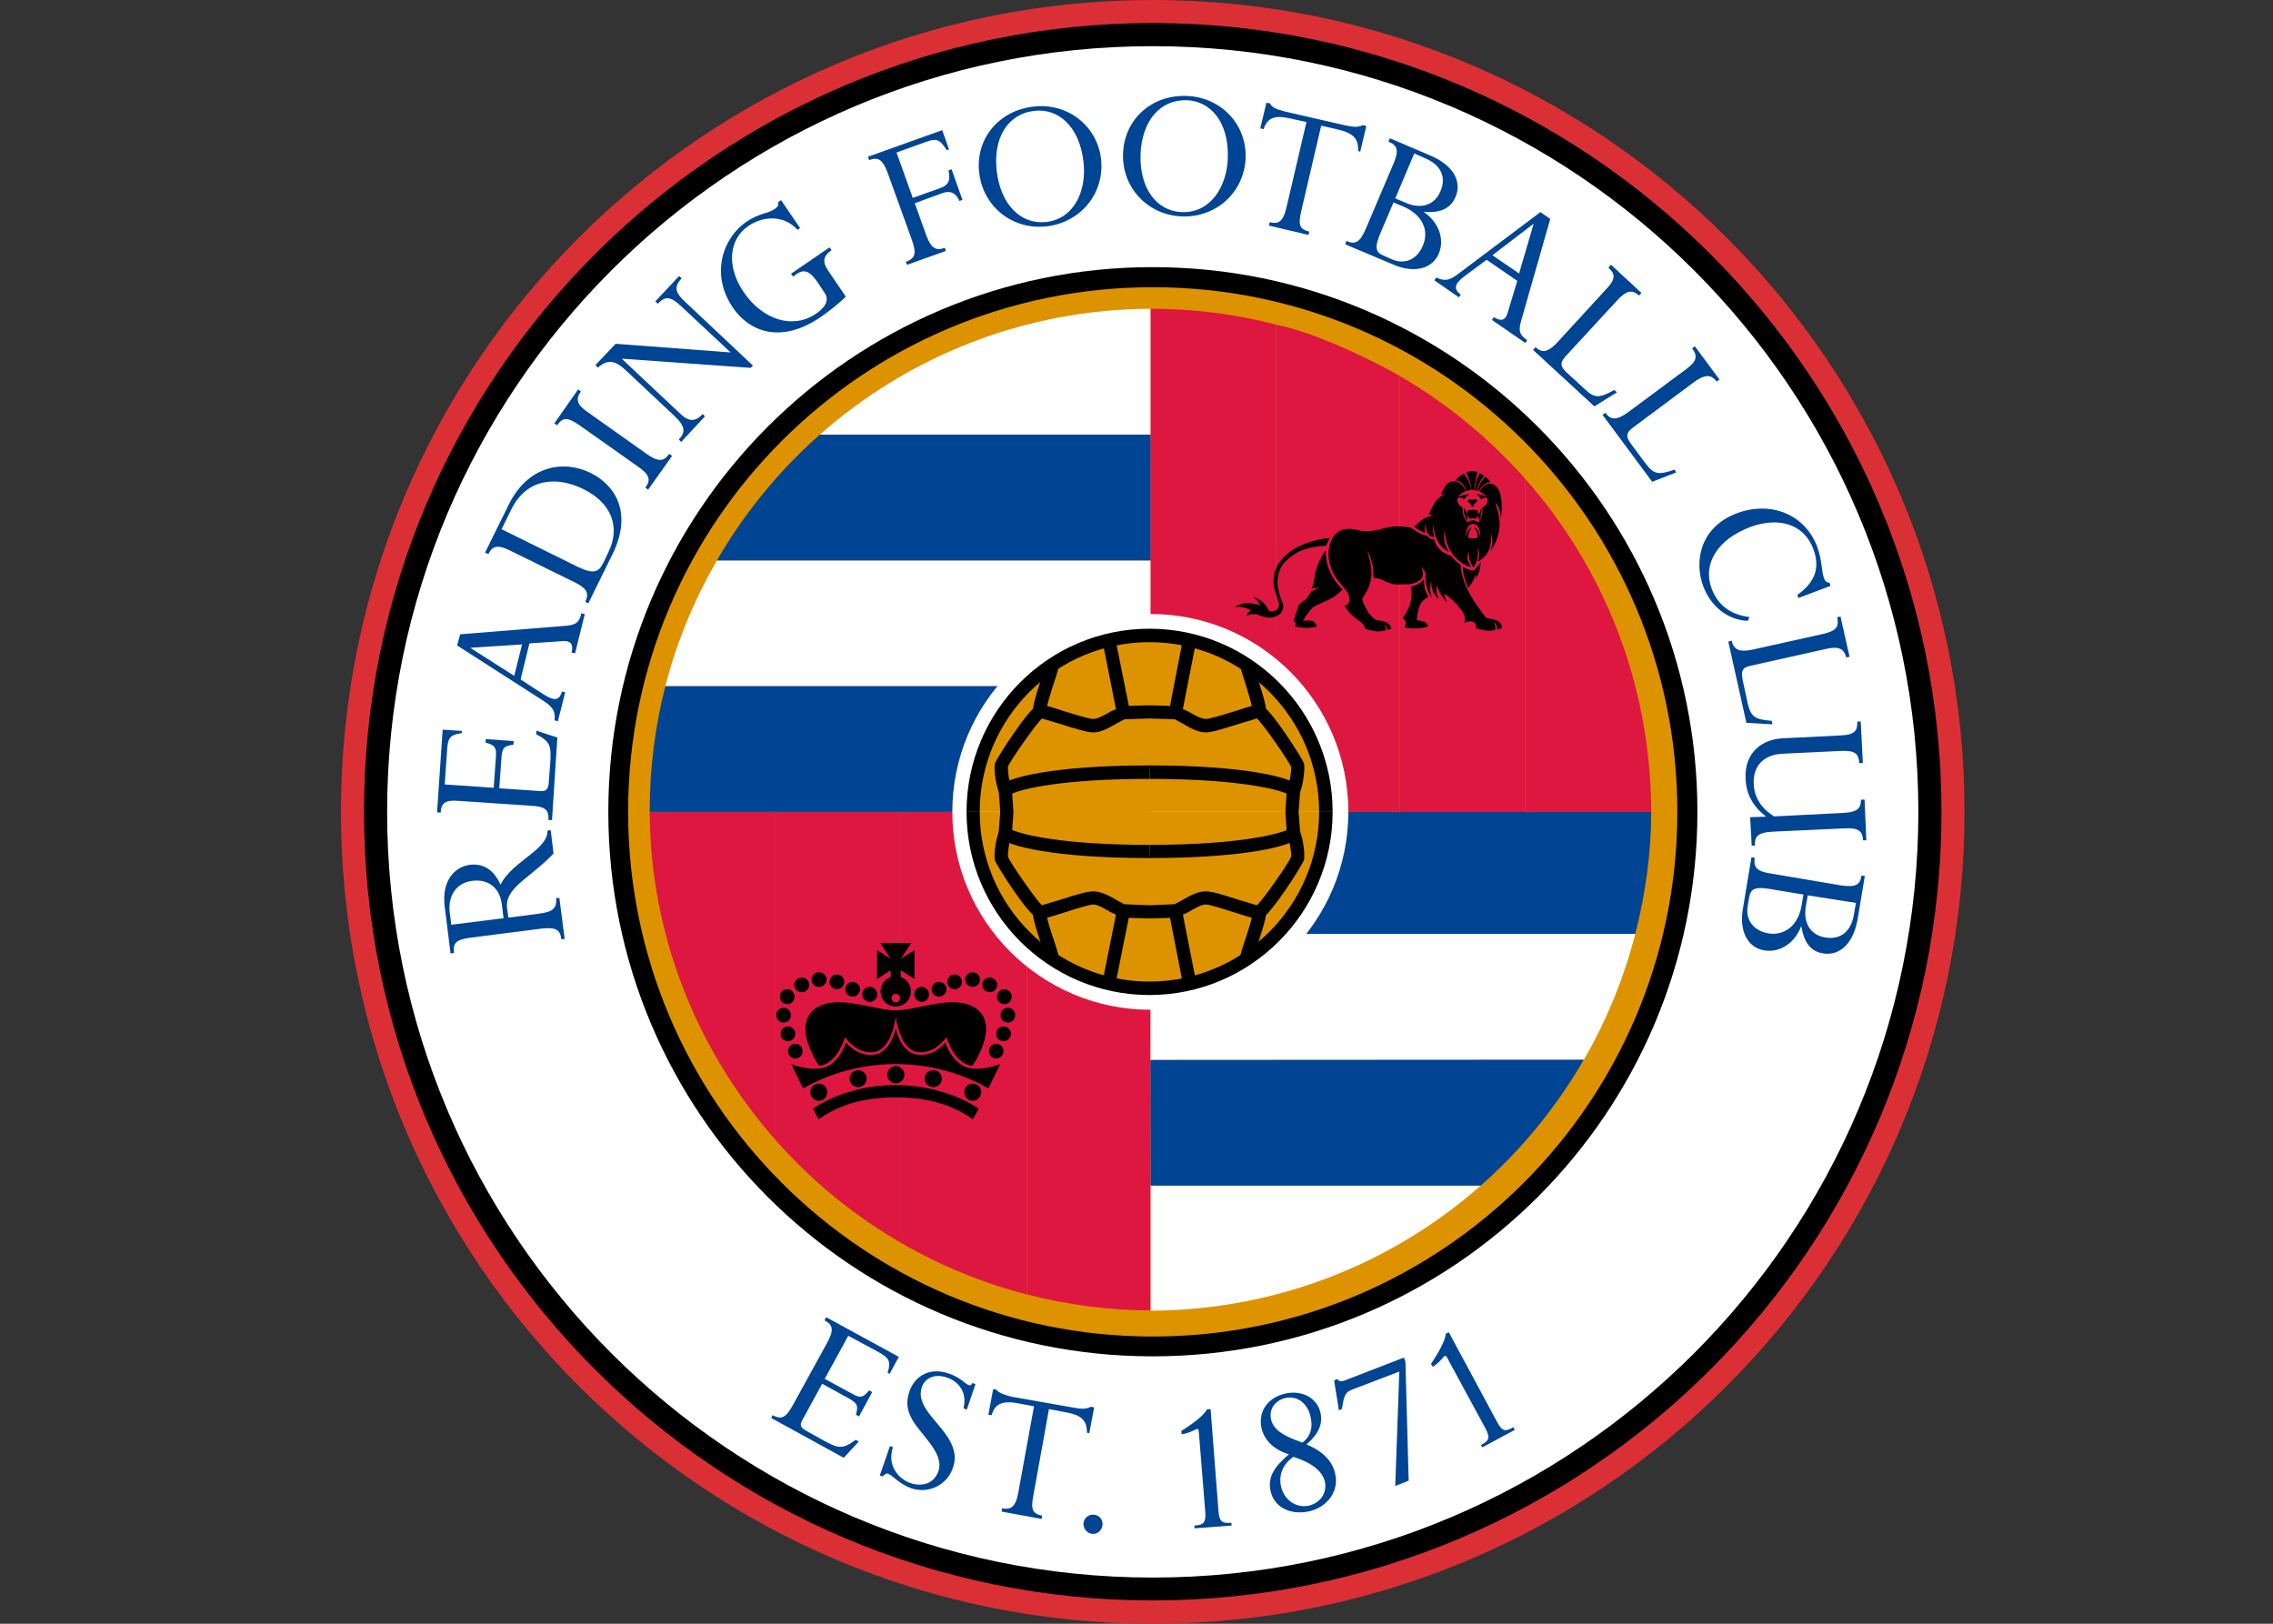 <?xml version="1.0" encoding="UTF-8"?>
<svg xmlns="http://www.w3.org/2000/svg" xmlns:xlink="http://www.w3.org/1999/xlink" width="35pt" height="25pt" viewBox="0 0 35 25" version="1.1">
<rect x="0" y="0" width="35" height="25" fill="#333333" stroke="none"/>
<g id="surface1">
<path style=" stroke:none;fill-rule:nonzero;fill:rgb(85.882%,18.431%,21.176%);fill-opacity:1;" d="M 17.75 25 C 24.652 25 30.25 19.406 30.25 12.5 C 30.25 5.594 24.652 0 17.75 0 C 10.848 0 5.25 5.594 5.25 12.5 C 5.25 19.406 10.848 25 17.75 25 "/>
<path style=" stroke:none;fill-rule:nonzero;fill:rgb(0%,0%,0%);fill-opacity:1;" d="M 17.75 24.641 C 24.457 24.641 29.895 19.207 29.895 12.5 C 29.895 5.793 24.457 0.355 17.75 0.355 C 11.043 0.355 5.605 5.793 5.605 12.5 C 5.605 19.207 11.043 24.641 17.75 24.641 "/>
<path style=" stroke:none;fill-rule:nonzero;fill:rgb(100%,100%,100%);fill-opacity:1;" d="M 17.75 24.289 C 24.262 24.289 29.539 19.008 29.539 12.5 C 29.539 5.988 24.262 0.711 17.75 0.711 C 11.238 0.711 5.961 5.988 5.961 12.5 C 5.961 19.008 11.238 24.289 17.75 24.289 "/>
<path style=" stroke:none;fill-rule:nonzero;fill:rgb(0%,0%,0%);fill-opacity:1;" d="M 17.75 20.883 C 22.379 20.883 26.137 17.133 26.137 12.5 C 26.137 7.871 22.379 4.113 17.75 4.113 C 13.117 4.113 9.367 7.871 9.367 12.5 C 9.367 17.133 13.117 20.883 17.75 20.883 "/>
<path style=" stroke:none;fill-rule:nonzero;fill:rgb(86.667%,57.647%,0%);fill-opacity:1;" d="M 17.75 20.578 C 22.211 20.578 25.828 16.961 25.828 12.5 C 25.828 8.039 22.211 4.422 17.75 4.422 C 13.289 4.422 9.672 8.039 9.672 12.5 C 9.672 16.961 13.289 20.578 17.75 20.578 "/>
<path style=" stroke:none;fill-rule:nonzero;fill:rgb(86.667%,9.02%,25.098%);fill-opacity:1;" d="M 15.812 12.5 L 15.812 19.93 C 16.434 20.09 17.082 20.176 17.715 20.176 L 17.715 12.5 Z M 15.812 12.5 "/>
<path style=" stroke:none;fill-rule:nonzero;fill:rgb(86.667%,9.02%,25.098%);fill-opacity:1;" d="M 15.812 12.5 L 13.875 12.5 L 13.875 19.137 C 14.477 19.484 15.125 19.754 15.812 19.93 Z M 15.812 12.5 "/>
<path style=" stroke:none;fill-rule:nonzero;fill:rgb(86.667%,9.02%,25.098%);fill-opacity:1;" d="M 11.941 12.5 L 11.941 17.551 C 12.492 18.18 13.148 18.715 13.875 19.137 L 13.875 12.5 Z M 11.941 12.5 "/>
<path style=" stroke:none;fill-rule:nonzero;fill:rgb(86.667%,9.02%,25.098%);fill-opacity:1;" d="M 11.941 12.5 L 10.004 12.5 C 10.012 14.414 10.742 16.191 11.941 17.551 Z M 11.941 12.5 "/>
<path style=" stroke:none;fill-rule:nonzero;fill:rgb(86.667%,9.02%,25.098%);fill-opacity:1;" d="M 19.637 12.5 L 19.652 5 C 19.031 4.836 18.383 4.754 17.715 4.754 L 17.715 12.5 Z M 19.637 12.5 "/>
<path style=" stroke:none;fill-rule:nonzero;fill:rgb(86.667%,9.02%,25.098%);fill-opacity:1;" d="M 19.637 12.5 L 21.555 12.5 L 21.555 5.789 C 20.953 5.445 20.121 5.086 19.652 5 Z M 19.637 12.5 "/>
<path style=" stroke:none;fill-rule:nonzero;fill:rgb(86.667%,9.02%,25.098%);fill-opacity:1;" d="M 23.488 12.504 L 23.488 7.375 C 22.934 6.75 22.281 6.211 21.555 5.789 L 21.555 12.504 Z M 23.488 12.504 "/>
<path style=" stroke:none;fill-rule:nonzero;fill:rgb(86.667%,9.02%,25.098%);fill-opacity:1;" d="M 23.488 12.5 L 25.426 12.5 C 25.418 10.512 24.688 8.734 23.488 7.375 Z M 23.488 12.5 "/>
<path style=" stroke:none;fill-rule:nonzero;fill:rgb(0%,26.667%,58.039%);fill-opacity:1;" d="M 17.719 14.379 L 25.18 14.379 C 25.34 13.762 25.426 13.113 25.426 12.5 L 17.719 12.5 Z M 17.719 14.379 "/>
<path style=" stroke:none;fill-rule:nonzero;fill:rgb(100%,100%,100%);fill-opacity:1;" d="M 17.719 14.379 L 17.715 16.32 L 24.387 16.32 C 24.734 15.719 25.004 15.066 25.18 14.379 Z M 17.719 14.379 "/>
<path style=" stroke:none;fill-rule:nonzero;fill:rgb(100%,100%,100%);fill-opacity:1;" d="M 17.719 18.254 L 17.719 20.18 C 19.664 20.172 21.445 19.449 22.801 18.254 Z M 17.719 18.254 "/>
<path style=" stroke:none;fill-rule:nonzero;fill:rgb(0%,26.667%,58.039%);fill-opacity:1;" d="M 17.715 10.562 L 10.246 10.562 C 10.086 11.184 10.004 11.832 10.004 12.5 L 17.715 12.5 Z M 17.715 10.562 "/>
<path style=" stroke:none;fill-rule:nonzero;fill:rgb(100%,100%,100%);fill-opacity:1;" d="M 17.715 10.562 L 17.715 8.629 L 11.039 8.629 C 10.695 9.227 10.422 9.875 10.246 10.562 Z M 17.715 10.562 "/>
<path style=" stroke:none;fill-rule:nonzero;fill:rgb(0%,26.667%,58.039%);fill-opacity:1;" d="M 17.715 6.691 L 12.625 6.691 C 12 7.242 11.461 7.898 11.039 8.629 L 17.715 8.629 Z M 17.715 6.691 "/>
<path style=" stroke:none;fill-rule:nonzero;fill:rgb(100%,100%,100%);fill-opacity:1;" d="M 17.715 6.691 L 17.715 4.754 C 15.766 4.762 13.984 5.492 12.625 6.691 Z M 17.715 6.691 "/>
<path style=" stroke:none;fill-rule:nonzero;fill:rgb(0%,26.667%,58.039%);fill-opacity:1;" d="M 17.719 18.254 L 22.801 18.254 C 23.43 17.699 23.965 17.047 24.387 16.316 L 17.715 16.32 Z M 17.719 18.254 "/>
<path style=" stroke:none;fill-rule:nonzero;fill:rgb(100%,100%,100%);fill-opacity:1;" d="M 17.715 15.547 C 19.398 15.547 20.762 14.184 20.762 12.5 C 20.762 10.816 19.398 9.453 17.715 9.453 C 16.031 9.453 14.664 10.816 14.664 12.5 C 14.664 14.184 16.031 15.547 17.715 15.547 "/>
<path style=" stroke:none;fill-rule:nonzero;fill:rgb(91.765%,70.196%,0%);fill-opacity:1;" d="M 19.918 12.832 C 19.859 12.902 19.258 13.109 17.699 13.109 "/>
<path style=" stroke:none;fill-rule:nonzero;fill:rgb(0%,0%,0%);fill-opacity:1;" d="M 17.699 13.008 L 17.699 13.211 C 19.188 13.211 19.887 13.023 19.996 12.898 L 19.848 12.762 C 19.785 12.809 19.203 13.008 17.699 13.008 "/>
<path style=" stroke:none;fill-rule:nonzero;fill:rgb(91.765%,70.196%,0%);fill-opacity:1;" d="M 15.48 12.832 C 15.539 12.902 16.141 13.109 17.699 13.109 "/>
<path style=" stroke:none;fill-rule:nonzero;fill:rgb(0%,0%,0%);fill-opacity:1;" d="M 15.402 12.898 C 15.512 13.023 16.211 13.211 17.699 13.211 L 17.699 13.008 C 16.195 13.008 15.617 12.809 15.555 12.762 Z M 15.402 12.898 "/>
<path style=" stroke:none;fill-rule:nonzero;fill:rgb(91.765%,70.196%,0%);fill-opacity:1;" d="M 19.918 12.164 C 19.859 12.094 19.258 11.891 17.699 11.891 "/>
<path style=" stroke:none;fill-rule:nonzero;fill:rgb(0%,0%,0%);fill-opacity:1;" d="M 17.699 11.992 C 19.203 11.992 19.785 12.188 19.848 12.238 L 19.996 12.098 C 19.887 11.973 19.188 11.785 17.699 11.785 Z M 17.699 11.992 "/>
<path style=" stroke:none;fill-rule:nonzero;fill:rgb(91.765%,70.196%,0%);fill-opacity:1;" d="M 15.48 12.164 C 15.539 12.094 16.141 11.891 17.699 11.891 "/>
<path style=" stroke:none;fill-rule:nonzero;fill:rgb(0%,0%,0%);fill-opacity:1;" d="M 15.402 12.098 L 15.555 12.238 C 15.617 12.188 16.195 11.992 17.699 11.992 L 17.699 11.785 C 16.211 11.785 15.512 11.973 15.402 12.098 "/>
<path style=" stroke:none;fill-rule:nonzero;fill:rgb(86.667%,57.647%,0%);fill-opacity:1;" d="M 14.984 12.5 C 14.984 14 16.199 15.215 17.699 15.215 C 19.199 15.215 20.414 14 20.414 12.5 "/>
<path style=" stroke:none;fill-rule:nonzero;fill:rgb(0%,0%,0%);fill-opacity:1;" d="M 20.312 12.5 C 20.312 13.941 19.141 15.113 17.699 15.113 C 16.258 15.113 15.086 13.941 15.086 12.5 L 14.883 12.5 C 14.883 14.055 16.145 15.32 17.699 15.32 C 19.254 15.32 20.52 14.055 20.52 12.5 Z M 20.312 12.5 "/>
<path style=" stroke:none;fill-rule:nonzero;fill:rgb(86.667%,57.647%,0%);fill-opacity:1;" d="M 19.918 12.832 C 19.945 12.859 20 13.145 19.98 13.223 C 19.961 13.301 19.457 14.031 19.387 14.043 C 19.32 14.062 18.719 13.824 18.566 13.824 C 18.41 13.824 18.168 14.02 18.102 14.023 C 18.066 14.027 17.867 14.039 17.699 14.039 C 17.531 14.039 17.336 14.027 17.301 14.023 C 17.23 14.02 16.988 13.824 16.836 13.824 C 16.68 13.824 16.082 14.062 16.012 14.043 C 15.941 14.031 15.441 13.301 15.422 13.223 C 15.402 13.145 15.453 12.859 15.48 12.832 "/>
<path style=" stroke:none;fill-rule:nonzero;fill:rgb(0%,0%,0%);fill-opacity:1;" d="M 19.832 12.887 C 19.852 12.93 19.883 13.102 19.883 13.172 C 19.883 13.184 19.879 13.191 19.879 13.195 C 19.848 13.281 19.461 13.84 19.355 13.938 C 19.316 13.926 19.066 13.852 19.066 13.852 C 18.824 13.773 18.656 13.723 18.566 13.723 C 18.441 13.723 18.301 13.801 18.191 13.867 C 18.191 13.867 18.086 13.922 18.086 13.922 C 18.086 13.922 17.699 13.938 17.699 13.938 C 17.699 13.938 17.309 13.922 17.309 13.922 C 17.309 13.918 17.211 13.867 17.211 13.867 C 17.098 13.801 16.957 13.723 16.836 13.723 C 16.742 13.723 16.574 13.773 16.328 13.852 C 16.328 13.852 16.082 13.926 16.043 13.938 C 15.941 13.84 15.555 13.281 15.52 13.191 C 15.52 13.188 15.52 13.18 15.52 13.172 C 15.52 13.105 15.547 12.93 15.566 12.887 L 15.41 12.762 C 15.344 12.824 15.297 13.156 15.32 13.246 C 15.332 13.301 15.84 14.113 15.992 14.145 C 16.043 14.156 16.113 14.137 16.395 14.047 C 16.543 14 16.77 13.926 16.836 13.926 C 16.902 13.926 17.023 13.996 17.105 14.047 L 17.289 14.129 L 17.699 14.141 L 18.109 14.129 L 18.293 14.047 C 18.375 13.996 18.496 13.926 18.566 13.926 C 18.629 13.926 18.855 14 19.004 14.047 C 19.285 14.137 19.355 14.16 19.414 14.145 C 19.555 14.113 20.066 13.297 20.078 13.242 C 20.102 13.156 20.055 12.824 19.992 12.758 Z M 19.832 12.887 "/>
<path style=" stroke:none;fill-rule:nonzero;fill:rgb(86.667%,57.647%,0%);fill-opacity:1;" d="M 18.102 14.023 C 18.102 14.023 18.258 14.789 18.316 15.137 "/>
<path style=" stroke:none;fill-rule:nonzero;fill:rgb(0%,0%,0%);fill-opacity:1;" d="M 18.199 14.004 L 18 14.047 L 18.215 15.152 L 18.418 15.117 Z M 18.199 14.004 "/>
<path style=" stroke:none;fill-rule:nonzero;fill:rgb(86.667%,57.647%,0%);fill-opacity:1;" d="M 19.387 14.043 C 19.414 14.141 19.18 14.727 19.195 14.762 "/>
<path style=" stroke:none;fill-rule:nonzero;fill:rgb(0%,0%,0%);fill-opacity:1;" d="M 19.285 14.062 C 19.289 14.117 19.211 14.355 19.168 14.484 C 19.094 14.711 19.082 14.75 19.102 14.801 L 19.297 14.762 L 19.363 14.547 C 19.473 14.215 19.508 14.09 19.488 14.016 Z M 19.285 14.062 "/>
<path style=" stroke:none;fill-rule:nonzero;fill:rgb(86.667%,57.647%,0%);fill-opacity:1;" d="M 16.012 14.043 C 15.984 14.141 16.215 14.719 16.199 14.758 "/>
<path style=" stroke:none;fill-rule:nonzero;fill:rgb(0%,0%,0%);fill-opacity:1;" d="M 16.031 14.535 L 16.098 14.758 L 16.297 14.797 C 16.316 14.746 16.301 14.703 16.227 14.473 C 16.184 14.348 16.109 14.117 16.113 14.062 L 15.914 14.016 C 15.891 14.09 15.926 14.211 16.031 14.535 "/>
<path style=" stroke:none;fill-rule:nonzero;fill:rgb(86.667%,57.647%,0%);fill-opacity:1;" d="M 17.301 14.023 C 17.301 14.023 17.137 14.789 17.078 15.137 "/>
<path style=" stroke:none;fill-rule:nonzero;fill:rgb(0%,0%,0%);fill-opacity:1;" d="M 17.199 14.004 L 16.977 15.117 L 17.176 15.152 L 17.398 14.047 Z M 17.199 14.004 "/>
<path style=" stroke:none;fill-rule:nonzero;fill:rgb(86.667%,57.647%,0%);fill-opacity:1;" d="M 17.699 13.109 C 19.258 13.109 19.859 12.902 19.918 12.832 "/>
<path style=" stroke:none;fill-rule:nonzero;fill:rgb(0%,0%,0%);fill-opacity:1;" d="M 17.699 13.008 L 17.699 13.211 C 19.188 13.211 19.887 13.023 19.996 12.898 L 19.848 12.762 C 19.785 12.809 19.203 13.008 17.699 13.008 "/>
<path style=" stroke:none;fill-rule:nonzero;fill:rgb(86.667%,57.647%,0%);fill-opacity:1;" d="M 14.984 12.5 C 14.984 11 16.199 9.785 17.699 9.785 C 19.199 9.785 20.414 11 20.414 12.5 "/>
<path style=" stroke:none;fill-rule:nonzero;fill:rgb(0%,0%,0%);fill-opacity:1;" d="M 14.883 12.5 L 15.086 12.5 C 15.086 11.059 16.258 9.887 17.699 9.887 C 19.141 9.887 20.312 11.059 20.312 12.5 L 20.52 12.5 C 20.52 10.945 19.254 9.68 17.699 9.68 C 16.145 9.68 14.883 10.945 14.883 12.5 "/>
<path style=" stroke:none;fill-rule:nonzero;fill:rgb(86.667%,57.647%,0%);fill-opacity:1;" d="M 19.918 12.164 C 19.945 12.137 20 11.855 19.98 11.777 C 19.961 11.695 19.457 10.969 19.387 10.953 C 19.32 10.938 18.719 11.172 18.566 11.172 C 18.41 11.172 18.168 10.977 18.102 10.973 C 18.066 10.969 17.867 10.961 17.699 10.961 C 17.531 10.961 17.336 10.969 17.301 10.973 C 17.23 10.977 16.988 11.172 16.836 11.172 C 16.68 11.172 16.082 10.938 16.012 10.953 C 15.941 10.969 15.441 11.695 15.422 11.777 C 15.402 11.855 15.453 12.137 15.48 12.164 "/>
<path style=" stroke:none;fill-rule:nonzero;fill:rgb(0%,0%,0%);fill-opacity:1;" d="M 15.992 10.852 C 15.844 10.887 15.332 11.703 15.32 11.754 C 15.297 11.844 15.344 12.172 15.41 12.238 L 15.566 12.109 C 15.547 12.07 15.52 11.895 15.52 11.824 C 15.52 11.812 15.52 11.805 15.52 11.801 C 15.551 11.723 15.941 11.16 16.043 11.062 C 16.086 11.074 16.32 11.145 16.32 11.145 C 16.57 11.223 16.742 11.277 16.836 11.277 C 16.957 11.277 17.098 11.195 17.211 11.129 C 17.211 11.129 17.316 11.074 17.316 11.074 C 17.316 11.074 17.699 11.062 17.699 11.062 C 17.699 11.062 18.09 11.074 18.094 11.074 C 18.09 11.074 18.09 11.074 18.09 11.074 C 18.09 11.078 18.191 11.129 18.191 11.129 C 18.301 11.195 18.441 11.277 18.566 11.277 C 18.656 11.277 18.828 11.223 19.078 11.145 C 19.078 11.145 19.312 11.074 19.355 11.062 C 19.461 11.16 19.848 11.723 19.879 11.805 C 19.883 11.809 19.883 11.816 19.883 11.824 C 19.883 11.895 19.852 12.066 19.832 12.109 L 19.992 12.238 C 20.055 12.176 20.102 11.844 20.078 11.75 C 20.066 11.703 19.559 10.891 19.414 10.852 C 19.355 10.84 19.281 10.863 19.016 10.949 C 18.863 10.996 18.629 11.07 18.566 11.07 C 18.496 11.07 18.375 11 18.293 10.953 L 18.109 10.871 L 17.699 10.859 L 17.289 10.871 L 17.105 10.953 C 17.023 11 16.902 11.07 16.836 11.07 C 16.77 11.07 16.535 10.996 16.383 10.949 C 16.117 10.863 16.043 10.84 15.992 10.852 "/>
<path style=" stroke:none;fill-rule:nonzero;fill:rgb(86.667%,57.647%,0%);fill-opacity:1;" d="M 18.102 10.973 C 18.102 10.973 18.258 10.203 18.316 9.855 "/>
<path style=" stroke:none;fill-rule:nonzero;fill:rgb(0%,0%,0%);fill-opacity:1;" d="M 18.215 9.84 L 18 10.953 L 18.199 10.992 L 18.418 9.875 Z M 18.215 9.84 "/>
<path style=" stroke:none;fill-rule:nonzero;fill:rgb(86.667%,57.647%,0%);fill-opacity:1;" d="M 19.387 10.953 C 19.414 10.859 19.184 10.262 19.199 10.227 "/>
<path style=" stroke:none;fill-rule:nonzero;fill:rgb(0%,0%,0%);fill-opacity:1;" d="M 19.172 10.508 C 19.211 10.637 19.289 10.879 19.285 10.934 L 19.488 10.98 C 19.508 10.906 19.473 10.781 19.367 10.445 L 19.301 10.227 L 19.105 10.184 C 19.082 10.23 19.094 10.266 19.172 10.508 "/>
<path style=" stroke:none;fill-rule:nonzero;fill:rgb(86.667%,57.647%,0%);fill-opacity:1;" d="M 16.012 10.953 C 15.984 10.859 16.215 10.273 16.199 10.234 "/>
<path style=" stroke:none;fill-rule:nonzero;fill:rgb(0%,0%,0%);fill-opacity:1;" d="M 16.098 10.234 L 16.031 10.457 C 15.926 10.785 15.891 10.906 15.914 10.98 L 16.113 10.934 C 16.109 10.879 16.188 10.645 16.227 10.52 C 16.305 10.285 16.316 10.242 16.293 10.195 Z M 16.098 10.234 "/>
<path style=" stroke:none;fill-rule:nonzero;fill:rgb(86.667%,57.647%,0%);fill-opacity:1;" d="M 17.301 10.973 C 17.301 10.973 17.137 10.207 17.078 9.859 "/>
<path style=" stroke:none;fill-rule:nonzero;fill:rgb(0%,0%,0%);fill-opacity:1;" d="M 17.176 9.844 L 16.977 9.875 L 17.199 10.996 L 17.398 10.949 Z M 17.176 9.844 "/>
<path style=" stroke:none;fill-rule:nonzero;fill:rgb(86.667%,57.647%,0%);fill-opacity:1;" d="M 17.699 11.891 C 19.258 11.891 19.859 12.094 19.918 12.164 "/>
<path style=" stroke:none;fill-rule:nonzero;fill:rgb(0%,0%,0%);fill-opacity:1;" d="M 17.699 11.992 C 19.203 11.992 19.785 12.188 19.848 12.238 L 19.996 12.098 C 19.887 11.973 19.188 11.785 17.699 11.785 Z M 17.699 11.992 "/>
<path style=" stroke:none;fill-rule:nonzero;fill:rgb(86.667%,57.647%,0%);fill-opacity:1;" d="M 17.699 11.891 C 16.141 11.891 15.539 12.094 15.48 12.164 C 15.48 12.164 15.504 12.316 15.504 12.5 C 15.504 12.68 15.48 12.832 15.48 12.832 C 15.539 12.902 16.141 13.109 17.699 13.109 "/>
<path style=" stroke:none;fill-rule:nonzero;fill:rgb(0%,0%,0%);fill-opacity:1;" d="M 15.402 12.098 L 15.375 12.129 L 15.402 12.5 C 15.402 12.5 15.375 12.859 15.375 12.859 L 15.402 12.898 C 15.512 13.023 16.211 13.211 17.699 13.211 L 17.699 13.008 C 16.328 13.008 15.73 12.844 15.586 12.777 C 15.594 12.688 15.605 12.5 15.605 12.5 C 15.605 12.5 15.594 12.32 15.586 12.219 C 15.73 12.152 16.328 11.992 17.699 11.992 L 17.699 11.785 C 16.211 11.785 15.512 11.973 15.402 12.098 "/>
<path style=" stroke:none;fill-rule:nonzero;fill:rgb(86.667%,57.647%,0%);fill-opacity:1;" d="M 19.918 12.164 C 19.918 12.164 19.895 12.316 19.895 12.5 C 19.895 12.68 19.918 12.832 19.918 12.832 "/>
<path style=" stroke:none;fill-rule:nonzero;fill:rgb(0%,0%,0%);fill-opacity:1;" d="M 19.793 12.5 L 19.816 12.852 L 20.02 12.816 L 19.996 12.5 C 19.996 12.5 20.02 12.18 20.02 12.18 L 19.816 12.148 Z M 19.793 12.5 "/>
<path style=" stroke:none;fill-rule:nonzero;fill:rgb(0%,0%,0%);fill-opacity:1;" d="M 22.629 7.398 C 22.609 7.336 22.574 7.273 22.574 7.273 C 22.574 7.273 22.621 7.254 22.664 7.254 C 22.711 7.254 22.754 7.27 22.754 7.27 C 22.754 7.27 22.734 7.32 22.723 7.383 C 22.707 7.457 22.703 7.543 22.703 7.543 C 22.703 7.543 22.691 7.543 22.684 7.543 L 22.66 7.543 C 22.66 7.543 22.648 7.469 22.629 7.398 M 22.574 7.562 C 22.617 7.547 22.652 7.543 22.652 7.543 C 22.652 7.543 22.648 7.496 22.621 7.426 C 22.598 7.363 22.543 7.293 22.543 7.293 C 22.543 7.293 22.512 7.309 22.477 7.332 C 22.441 7.359 22.41 7.398 22.41 7.398 C 22.41 7.398 22.473 7.402 22.508 7.438 C 22.555 7.48 22.574 7.562 22.574 7.562 M 22.75 7.555 C 22.75 7.555 22.754 7.555 22.762 7.555 C 22.766 7.559 22.77 7.559 22.77 7.559 C 22.77 7.559 22.797 7.512 22.844 7.469 C 22.895 7.418 22.949 7.426 22.949 7.426 C 22.949 7.426 22.934 7.395 22.914 7.375 C 22.898 7.359 22.867 7.34 22.867 7.34 C 22.867 7.34 22.84 7.367 22.812 7.41 C 22.777 7.469 22.75 7.555 22.75 7.555 M 22.707 7.688 C 22.691 7.688 22.684 7.695 22.672 7.695 C 22.66 7.695 22.652 7.688 22.637 7.691 C 22.605 7.695 22.594 7.707 22.594 7.711 C 22.598 7.719 22.613 7.73 22.633 7.75 C 22.656 7.777 22.664 7.805 22.676 7.805 C 22.684 7.805 22.688 7.773 22.711 7.75 C 22.742 7.715 22.742 7.723 22.75 7.707 C 22.754 7.703 22.734 7.691 22.707 7.688 M 22.754 7.863 C 22.754 7.859 22.711 7.844 22.676 7.848 C 22.629 7.848 22.605 7.859 22.598 7.863 C 22.59 7.871 22.598 7.914 22.598 7.914 C 22.598 7.914 22.578 7.895 22.57 7.871 C 22.559 7.844 22.551 7.832 22.547 7.828 C 22.539 7.82 22.539 7.879 22.551 7.926 C 22.559 7.973 22.59 8.016 22.59 8.016 C 22.59 8.016 22.594 7.984 22.594 7.957 C 22.594 7.941 22.602 7.934 22.602 7.934 C 22.602 7.934 22.605 7.945 22.609 7.957 C 22.617 7.973 22.629 7.988 22.629 7.988 C 22.629 7.988 22.633 7.988 22.648 7.984 C 22.668 7.977 22.691 7.977 22.711 7.988 C 22.723 7.988 22.73 7.977 22.73 7.977 C 22.73 7.977 22.734 7.973 22.742 7.961 C 22.746 7.949 22.75 7.934 22.75 7.934 C 22.75 7.934 22.754 7.945 22.758 7.957 C 22.77 7.98 22.773 8.012 22.773 8.012 C 22.773 8.012 22.797 7.98 22.805 7.938 C 22.816 7.891 22.816 7.816 22.809 7.828 C 22.797 7.844 22.801 7.855 22.789 7.883 C 22.777 7.902 22.754 7.922 22.754 7.922 C 22.754 7.922 22.758 7.867 22.754 7.863 M 22.711 7.547 C 22.711 7.547 22.719 7.547 22.723 7.551 C 22.73 7.551 22.738 7.555 22.738 7.555 C 22.738 7.555 22.762 7.473 22.793 7.41 C 22.816 7.367 22.852 7.324 22.852 7.324 C 22.852 7.324 22.832 7.309 22.812 7.297 C 22.797 7.293 22.789 7.289 22.789 7.289 C 22.789 7.289 22.754 7.324 22.738 7.387 C 22.719 7.457 22.711 7.547 22.711 7.547 M 23.023 7.742 C 23.023 7.742 23.105 7.953 23.09 8.102 C 23.07 8.352 22.949 8.48 22.949 8.48 C 22.949 8.48 22.977 8.402 22.98 8.363 C 22.984 8.289 22.961 8.211 22.961 8.211 C 22.961 8.211 22.969 8.34 22.938 8.438 C 22.898 8.559 22.805 8.617 22.805 8.617 L 22.754 8.648 C 22.754 8.648 22.773 8.586 22.777 8.551 C 22.781 8.465 22.75 8.434 22.75 8.434 C 22.75 8.434 22.766 8.492 22.754 8.559 C 22.754 8.59 22.738 8.641 22.742 8.633 C 22.719 8.695 22.688 8.738 22.688 8.738 C 22.688 8.738 22.652 8.688 22.637 8.641 C 22.613 8.578 22.613 8.492 22.613 8.492 C 22.613 8.492 22.59 8.539 22.598 8.605 C 22.605 8.648 22.652 8.734 22.652 8.734 C 22.652 8.734 22.504 8.703 22.379 8.547 C 22.25 8.387 22.242 8.16 22.242 8.16 C 22.242 8.16 22.23 8.234 22.238 8.316 C 22.254 8.402 22.309 8.496 22.309 8.496 C 22.309 8.496 22.188 8.449 22.125 8.305 C 22.082 8.219 22.07 8.066 22.07 8.066 C 22.07 8.066 22.066 8.121 22.066 8.176 C 22.074 8.238 22.082 8.273 22.082 8.273 C 22.082 8.273 22.02 8.27 21.984 8.211 C 21.957 8.164 21.949 8.07 21.949 8.07 C 21.949 8.07 21.941 8.117 21.941 8.129 C 21.941 8.145 21.945 8.203 21.945 8.203 C 21.945 8.203 21.902 8.195 21.855 8.164 C 21.816 8.141 21.781 8.109 21.781 8.109 C 21.781 8.109 21.836 8.043 21.922 7.988 C 22 7.941 22.078 7.938 22.078 7.938 L 22 7.922 C 22 7.922 22.047 7.801 22.117 7.707 C 22.168 7.641 22.266 7.598 22.266 7.598 C 22.266 7.598 22.238 7.602 22.227 7.605 C 22.215 7.609 22.191 7.621 22.191 7.621 C 22.191 7.621 22.246 7.418 22.367 7.41 C 22.52 7.402 22.559 7.547 22.559 7.547 L 22.566 7.566 C 22.555 7.57 22.539 7.578 22.52 7.59 C 22.484 7.609 22.465 7.633 22.453 7.652 C 22.469 7.645 22.508 7.629 22.543 7.621 C 22.586 7.609 22.621 7.609 22.617 7.617 C 22.613 7.625 22.598 7.633 22.578 7.648 C 22.562 7.664 22.555 7.688 22.547 7.688 C 22.539 7.688 22.52 7.66 22.484 7.66 C 22.469 7.66 22.453 7.668 22.445 7.672 C 22.441 7.688 22.441 7.695 22.441 7.695 C 22.441 7.695 22.441 7.73 22.457 7.758 C 22.484 7.797 22.523 7.816 22.523 7.816 C 22.523 7.816 22.523 7.879 22.531 7.926 C 22.543 7.984 22.594 8.043 22.594 8.043 C 22.594 8.043 22.633 8.012 22.684 8.012 C 22.723 8.012 22.762 8.043 22.762 8.043 C 22.762 8.043 22.789 8.02 22.812 7.957 C 22.84 7.867 22.824 7.816 22.824 7.816 C 22.824 7.816 22.867 7.793 22.891 7.758 C 22.91 7.73 22.906 7.695 22.906 7.695 L 22.906 7.68 C 22.906 7.68 22.906 7.676 22.902 7.668 C 22.895 7.664 22.883 7.66 22.871 7.66 C 22.84 7.66 22.812 7.688 22.809 7.688 C 22.801 7.688 22.793 7.664 22.777 7.648 C 22.758 7.633 22.742 7.625 22.738 7.617 C 22.734 7.609 22.77 7.609 22.812 7.621 C 22.844 7.625 22.871 7.637 22.891 7.648 C 22.883 7.637 22.875 7.625 22.859 7.613 C 22.828 7.59 22.781 7.566 22.781 7.566 C 22.781 7.566 22.879 7.383 23.012 7.469 C 23.172 7.562 23.113 7.969 23.113 7.969 C 23.113 7.969 23.102 7.879 23.078 7.82 C 23.059 7.762 23.023 7.742 23.023 7.742 M 22.68 8.066 C 22.566 8.074 22.57 8.27 22.57 8.27 C 22.57 8.27 22.578 8.219 22.598 8.184 C 22.617 8.148 22.648 8.125 22.648 8.125 C 22.648 8.125 22.652 8.121 22.656 8.125 C 22.66 8.129 22.66 8.129 22.66 8.129 C 22.66 8.129 22.637 8.156 22.625 8.188 C 22.609 8.227 22.609 8.281 22.609 8.281 C 22.609 8.281 22.645 8.289 22.68 8.289 C 22.719 8.289 22.754 8.277 22.754 8.277 C 22.754 8.277 22.754 8.23 22.742 8.195 C 22.73 8.16 22.707 8.137 22.707 8.137 C 22.707 8.137 22.703 8.133 22.707 8.129 C 22.707 8.125 22.715 8.125 22.715 8.125 C 22.715 8.125 22.742 8.141 22.758 8.168 C 22.781 8.207 22.793 8.262 22.793 8.262 C 22.793 8.262 22.801 8.066 22.68 8.066 M 20.488 8.82 C 20.402 8.645 20.414 8.477 20.414 8.477 C 20.414 8.477 20.281 8.641 20.25 8.84 C 20.223 9.027 20.195 9.062 20.195 9.062 C 20.195 9.062 20.234 9.059 20.266 9.051 C 20.301 9.043 20.328 9.027 20.328 9.027 C 20.328 9.027 20.309 9.043 20.281 9.062 C 20.242 9.086 20.191 9.105 20.188 9.109 C 20.184 9.113 20.137 9.203 20.109 9.223 C 20.07 9.258 20.023 9.285 20.008 9.305 C 19.992 9.328 19.992 9.332 19.961 9.43 C 19.934 9.516 19.918 9.559 19.918 9.559 C 19.918 9.559 19.945 9.57 19.949 9.594 C 19.957 9.617 19.941 9.645 19.941 9.645 C 19.941 9.645 20.047 9.668 20.137 9.668 C 20.207 9.664 20.273 9.648 20.273 9.648 C 20.273 9.648 20.262 9.582 20.211 9.562 C 20.137 9.543 20.062 9.559 20.062 9.559 C 20.062 9.559 20.09 9.508 20.156 9.418 C 20.211 9.344 20.273 9.316 20.289 9.312 C 20.309 9.301 20.418 9.258 20.496 9.215 C 20.59 9.16 20.672 9.078 20.672 9.078 C 20.672 9.078 20.559 8.973 20.488 8.82 M 21.996 9.191 C 21.996 9.191 21.957 9.129 21.941 9.07 C 21.926 8.996 21.926 8.918 21.926 8.918 C 21.926 8.918 21.895 8.957 21.852 8.984 C 21.801 9.016 21.73 9.031 21.73 9.031 C 21.73 9.031 21.75 9.137 21.719 9.277 C 21.68 9.422 21.594 9.52 21.594 9.52 C 21.594 9.52 21.637 9.535 21.645 9.57 C 21.652 9.602 21.633 9.66 21.633 9.66 C 21.633 9.66 21.68 9.676 21.805 9.676 C 21.914 9.676 21.988 9.645 21.988 9.645 C 21.988 9.645 21.984 9.602 21.941 9.578 C 21.898 9.555 21.82 9.551 21.82 9.551 C 21.82 9.551 21.816 9.434 21.863 9.32 C 21.902 9.23 21.996 9.191 21.996 9.191 M 22.781 8.781 C 22.797 8.723 22.801 8.648 22.801 8.648 C 22.801 8.648 22.781 8.684 22.754 8.715 C 22.73 8.746 22.695 8.785 22.695 8.785 C 22.695 8.785 22.656 8.781 22.609 8.766 C 22.555 8.746 22.523 8.727 22.523 8.727 C 22.523 8.727 22.523 8.785 22.543 8.867 C 22.562 8.945 22.605 9.051 22.605 9.051 C 22.605 9.051 22.648 9.004 22.68 8.949 C 22.707 8.898 22.723 8.836 22.723 8.836 C 22.723 8.836 22.727 8.836 22.727 8.855 C 22.73 8.879 22.723 8.91 22.723 8.91 C 22.723 8.91 22.766 8.848 22.781 8.781 M 19.758 8.684 C 19.84 8.578 19.996 8.496 19.996 8.496 C 19.996 8.496 20.066 8.457 20.18 8.434 C 20.277 8.41 20.418 8.402 20.418 8.402 L 20.473 8.285 C 20.473 8.285 20.266 8.289 20.023 8.402 C 19.812 8.492 19.691 8.672 19.691 8.672 C 19.691 8.672 19.605 8.793 19.609 8.977 C 19.609 9.055 19.676 9.223 19.688 9.27 C 19.688 9.289 19.719 9.344 19.645 9.398 C 19.609 9.418 19.555 9.418 19.551 9.414 C 19.531 9.402 19.512 9.336 19.445 9.27 C 19.383 9.215 19.297 9.191 19.297 9.191 C 19.297 9.191 19.344 9.227 19.367 9.258 C 19.391 9.289 19.406 9.32 19.406 9.32 C 19.406 9.32 19.312 9.289 19.219 9.285 C 19.102 9.285 19.012 9.344 19.012 9.344 C 19.012 9.344 19.074 9.336 19.145 9.352 C 19.207 9.363 19.262 9.398 19.262 9.398 C 19.262 9.398 19.238 9.414 19.223 9.43 C 19.203 9.453 19.195 9.484 19.195 9.484 C 19.195 9.484 19.242 9.457 19.277 9.457 C 19.344 9.453 19.363 9.461 19.363 9.461 C 19.363 9.461 19.5 9.531 19.602 9.504 C 19.773 9.461 19.762 9.344 19.758 9.309 C 19.75 9.277 19.703 9.18 19.68 9.062 C 19.664 8.949 19.672 8.93 19.672 8.93 C 19.672 8.93 19.676 8.793 19.758 8.684 M 23.07 9.566 C 23.008 9.527 22.887 9.516 22.887 9.516 C 22.887 9.516 22.715 9.309 22.605 9.094 C 22.496 8.883 22.492 8.703 22.492 8.703 C 22.492 8.703 22.449 8.668 22.41 8.633 C 22.375 8.598 22.348 8.562 22.348 8.562 C 22.348 8.562 22.246 8.531 22.18 8.469 C 22.094 8.391 22.086 8.305 22.086 8.305 C 22.086 8.305 22.055 8.305 22.031 8.297 C 21.996 8.277 21.977 8.25 21.977 8.25 C 21.977 8.25 21.941 8.246 21.898 8.227 C 21.754 8.164 21.77 8.129 21.684 8.117 C 21.559 8.098 21.465 8.102 21.387 8.117 C 21.27 8.141 21.188 8.172 21.051 8.18 C 20.941 8.184 20.922 8.152 20.809 8.145 C 20.746 8.141 20.535 8.125 20.469 8.414 C 20.41 8.684 20.582 8.918 20.605 8.941 C 20.742 9.105 20.762 9.117 20.777 9.215 C 20.793 9.312 20.703 9.328 20.703 9.328 C 20.703 9.328 20.746 9.406 20.816 9.469 C 20.867 9.52 20.941 9.559 20.98 9.602 C 21.02 9.641 21.023 9.68 21.023 9.68 C 21.023 9.68 21.137 9.723 21.23 9.723 C 21.27 9.719 21.309 9.711 21.34 9.707 C 21.34 9.691 21.34 9.676 21.332 9.656 C 21.328 9.652 21.312 9.613 21.312 9.613 C 21.312 9.613 21.355 9.641 21.363 9.699 C 21.402 9.688 21.426 9.676 21.426 9.676 C 21.426 9.676 21.414 9.617 21.348 9.582 C 21.289 9.551 21.195 9.551 21.195 9.551 C 21.195 9.551 21.117 9.504 21.062 9.418 C 21.012 9.332 20.969 9.242 20.98 9.211 C 21.004 9.156 21.098 9.074 21.117 8.859 C 21.129 8.684 21.047 8.465 21.047 8.465 C 21.047 8.465 21.102 8.547 21.129 8.676 C 21.16 8.797 21.141 8.898 21.152 8.898 C 21.164 8.898 21.246 8.902 21.305 8.938 C 21.359 8.973 21.465 8.996 21.465 8.996 C 21.465 8.996 21.52 9.004 21.598 8.996 C 21.68 8.996 21.75 9.004 21.852 8.941 C 21.965 8.871 21.883 8.727 21.883 8.727 C 21.883 8.727 21.953 8.781 21.953 8.848 C 21.945 8.91 21.953 8.965 21.965 9.016 C 21.988 9.129 22.047 9.203 22.047 9.203 C 22.047 9.203 22.02 9.121 22.02 9.055 C 22.016 8.996 22.043 8.934 22.043 8.934 C 22.043 8.934 22.027 8.996 22.055 9.078 C 22.082 9.168 22.156 9.227 22.156 9.227 C 22.156 9.227 22.125 9.172 22.121 9.094 C 22.113 9.016 22.121 9.008 22.121 9.008 C 22.121 9.008 22.148 9.094 22.184 9.148 C 22.223 9.215 22.281 9.273 22.281 9.273 C 22.281 9.273 22.262 9.227 22.25 9.188 C 22.242 9.156 22.242 9.137 22.242 9.137 C 22.242 9.137 22.402 9.25 22.504 9.395 C 22.598 9.527 22.543 9.594 22.543 9.594 C 22.543 9.594 22.613 9.551 22.684 9.574 C 22.742 9.598 22.73 9.672 22.73 9.672 C 22.73 9.672 22.832 9.711 22.93 9.711 C 22.961 9.711 22.996 9.707 23.023 9.699 C 23.027 9.676 23.031 9.648 23.02 9.625 C 23.02 9.617 23 9.574 23 9.574 C 23 9.574 23.059 9.613 23.051 9.688 C 23.051 9.691 23.051 9.691 23.051 9.691 C 23.098 9.684 23.129 9.672 23.129 9.672 C 23.129 9.672 23.133 9.602 23.07 9.566 "/>
<path style=" stroke:none;fill-rule:nonzero;fill:rgb(0%,0%,0%);fill-opacity:1;" d="M 12.609 16.949 C 12.684 16.949 12.738 16.887 12.738 16.816 C 12.738 16.742 12.684 16.684 12.609 16.684 C 12.535 16.684 12.477 16.742 12.477 16.816 C 12.477 16.887 12.535 16.949 12.609 16.949 "/>
<path style=" stroke:none;fill-rule:nonzero;fill:rgb(0%,0%,0%);fill-opacity:1;" d="M 13.215 16.738 C 13.285 16.738 13.344 16.68 13.344 16.605 C 13.344 16.535 13.285 16.477 13.215 16.477 C 13.145 16.477 13.082 16.535 13.082 16.605 C 13.082 16.68 13.145 16.738 13.215 16.738 "/>
<path style=" stroke:none;fill-rule:nonzero;fill:rgb(0%,0%,0%);fill-opacity:1;" d="M 13.395 15.426 C 13.457 15.426 13.508 15.375 13.508 15.312 C 13.508 15.246 13.457 15.195 13.395 15.195 C 13.328 15.195 13.277 15.246 13.277 15.312 C 13.277 15.375 13.328 15.426 13.395 15.426 "/>
<path style=" stroke:none;fill-rule:nonzero;fill:rgb(0%,0%,0%);fill-opacity:1;" d="M 12.887 15.23 C 12.949 15.23 13 15.18 13 15.117 C 13 15.055 12.949 15.004 12.887 15.004 C 12.824 15.004 12.773 15.055 12.773 15.117 C 12.773 15.18 12.824 15.23 12.887 15.23 "/>
<path style=" stroke:none;fill-rule:nonzero;fill:rgb(0%,0%,0%);fill-opacity:1;" d="M 12.609 15.195 C 12.676 15.195 12.727 15.145 12.727 15.082 C 12.727 15.02 12.676 14.969 12.609 14.969 C 12.547 14.969 12.496 15.02 12.496 15.082 C 12.496 15.145 12.547 15.195 12.609 15.195 "/>
<path style=" stroke:none;fill-rule:nonzero;fill:rgb(0%,0%,0%);fill-opacity:1;" d="M 12.348 15.277 C 12.41 15.277 12.461 15.227 12.461 15.164 C 12.461 15.102 12.41 15.051 12.348 15.051 C 12.281 15.051 12.23 15.102 12.23 15.164 C 12.23 15.227 12.281 15.277 12.348 15.277 "/>
<path style=" stroke:none;fill-rule:nonzero;fill:rgb(0%,0%,0%);fill-opacity:1;" d="M 12.121 15.461 C 12.184 15.461 12.234 15.41 12.234 15.344 C 12.234 15.281 12.184 15.23 12.121 15.23 C 12.059 15.23 12.008 15.281 12.008 15.344 C 12.008 15.41 12.059 15.461 12.121 15.461 "/>
<path style=" stroke:none;fill-rule:nonzero;fill:rgb(0%,0%,0%);fill-opacity:1;" d="M 12.066 15.746 C 12.129 15.746 12.18 15.691 12.18 15.629 C 12.18 15.566 12.129 15.516 12.066 15.516 C 12.004 15.516 11.953 15.566 11.953 15.629 C 11.953 15.691 12.004 15.746 12.066 15.746 "/>
<path style=" stroke:none;fill-rule:nonzero;fill:rgb(0%,0%,0%);fill-opacity:1;" d="M 13.129 15.344 C 13.191 15.344 13.242 15.297 13.242 15.23 C 13.242 15.172 13.191 15.117 13.129 15.117 C 13.066 15.117 13.016 15.172 13.016 15.23 C 13.016 15.297 13.066 15.344 13.129 15.344 "/>
<path style=" stroke:none;fill-rule:nonzero;fill:rgb(0%,0%,0%);fill-opacity:1;" d="M 12.133 16.031 C 12.195 16.031 12.246 15.98 12.246 15.918 C 12.246 15.852 12.195 15.805 12.133 15.805 C 12.07 15.805 12.02 15.852 12.02 15.918 C 12.02 15.98 12.07 16.031 12.133 16.031 "/>
<path style=" stroke:none;fill-rule:nonzero;fill:rgb(0%,0%,0%);fill-opacity:1;" d="M 12.246 16.297 C 12.309 16.297 12.359 16.246 12.359 16.184 C 12.359 16.121 12.309 16.07 12.246 16.07 C 12.184 16.07 12.133 16.121 12.133 16.184 C 12.133 16.246 12.184 16.297 12.246 16.297 "/>
<path style=" stroke:none;fill-rule:nonzero;fill:rgb(0%,0%,0%);fill-opacity:1;" d="M 13.793 16.383 C 14.336 16.383 14.832 16.535 15.219 16.758 L 15.402 16.383 C 15.402 16.383 15.082 16.512 14.863 16.426 C 14.645 16.336 14.555 16.051 14.555 16.051 C 14.555 16.051 14.387 16.277 14.121 16.238 C 13.859 16.199 13.793 15.828 13.793 15.828 C 13.793 15.828 13.727 16.199 13.465 16.238 C 13.199 16.277 13.027 16.051 13.027 16.051 C 13.027 16.051 12.941 16.336 12.723 16.426 C 12.504 16.512 12.184 16.383 12.184 16.383 L 12.367 16.758 C 12.754 16.535 13.246 16.383 13.793 16.383 "/>
<path style=" stroke:none;fill-rule:nonzero;fill:rgb(0%,0%,0%);fill-opacity:1;" d="M 13.793 16.895 C 14.285 16.895 14.672 17.012 14.98 17.234 L 15.07 17.07 C 14.75 16.852 14.273 16.707 13.793 16.707 C 13.312 16.703 12.836 16.852 12.52 17.07 L 12.605 17.234 C 12.914 17.012 13.305 16.895 13.793 16.895 "/>
<path style=" stroke:none;fill-rule:nonzero;fill:rgb(0%,0%,0%);fill-opacity:1;" d="M 14.977 16.949 C 14.906 16.949 14.848 16.887 14.848 16.816 C 14.848 16.742 14.906 16.684 14.977 16.684 C 15.051 16.684 15.109 16.742 15.109 16.816 C 15.109 16.887 15.051 16.949 14.977 16.949 "/>
<path style=" stroke:none;fill-rule:nonzero;fill:rgb(0%,0%,0%);fill-opacity:1;" d="M 14.371 16.738 C 14.297 16.738 14.238 16.68 14.238 16.605 C 14.238 16.535 14.297 16.477 14.371 16.477 C 14.445 16.477 14.504 16.535 14.504 16.605 C 14.504 16.68 14.445 16.738 14.371 16.738 "/>
<path style=" stroke:none;fill-rule:nonzero;fill:rgb(0%,0%,0%);fill-opacity:1;" d="M 13.793 16.68 C 13.867 16.68 13.926 16.621 13.926 16.547 C 13.926 16.477 13.867 16.414 13.793 16.414 C 13.723 16.414 13.66 16.477 13.66 16.547 C 13.66 16.621 13.723 16.68 13.793 16.68 "/>
<path style=" stroke:none;fill-rule:nonzero;fill:rgb(0%,0%,0%);fill-opacity:1;" d="M 13.793 15.652 C 13.793 15.652 13.848 16.16 14.133 16.199 C 14.395 16.234 14.574 15.969 14.574 15.969 C 14.574 15.969 14.691 16.383 14.973 16.41 C 14.973 16.41 15.414 15.785 15.02 15.52 C 14.688 15.301 14.137 15.555 13.793 15.555 C 13.449 15.555 12.898 15.301 12.566 15.52 C 12.172 15.785 12.613 16.41 12.613 16.41 C 12.895 16.383 13.012 15.969 13.012 15.969 C 13.012 15.969 13.191 16.234 13.453 16.199 C 13.742 16.16 13.793 15.652 13.793 15.652 "/>
<path style=" stroke:none;fill-rule:nonzero;fill:rgb(0%,0%,0%);fill-opacity:1;" d="M 14.191 15.426 C 14.129 15.426 14.078 15.375 14.078 15.312 C 14.078 15.246 14.129 15.195 14.191 15.195 C 14.254 15.195 14.305 15.246 14.305 15.312 C 14.305 15.375 14.254 15.426 14.191 15.426 "/>
<path style=" stroke:none;fill-rule:nonzero;fill:rgb(0%,0%,0%);fill-opacity:1;" d="M 14.699 15.23 C 14.637 15.23 14.586 15.18 14.586 15.117 C 14.586 15.055 14.637 15.004 14.699 15.004 C 14.762 15.004 14.812 15.055 14.812 15.117 C 14.812 15.18 14.762 15.23 14.699 15.23 "/>
<path style=" stroke:none;fill-rule:nonzero;fill:rgb(0%,0%,0%);fill-opacity:1;" d="M 14.977 15.195 C 14.914 15.195 14.863 15.145 14.863 15.082 C 14.863 15.02 14.914 14.969 14.977 14.969 C 15.039 14.969 15.09 15.02 15.09 15.082 C 15.09 15.145 15.039 15.195 14.977 15.195 "/>
<path style=" stroke:none;fill-rule:nonzero;fill:rgb(0%,0%,0%);fill-opacity:1;" d="M 15.242 15.277 C 15.176 15.277 15.125 15.227 15.125 15.164 C 15.125 15.102 15.176 15.051 15.242 15.051 C 15.301 15.051 15.355 15.102 15.355 15.164 C 15.355 15.227 15.301 15.277 15.242 15.277 "/>
<path style=" stroke:none;fill-rule:nonzero;fill:rgb(0%,0%,0%);fill-opacity:1;" d="M 15.465 15.461 C 15.402 15.461 15.352 15.41 15.352 15.344 C 15.352 15.281 15.402 15.23 15.465 15.23 C 15.527 15.23 15.578 15.281 15.578 15.344 C 15.578 15.41 15.527 15.461 15.465 15.461 "/>
<path style=" stroke:none;fill-rule:nonzero;fill:rgb(0%,0%,0%);fill-opacity:1;" d="M 15.52 15.746 C 15.457 15.746 15.406 15.691 15.406 15.629 C 15.406 15.566 15.457 15.516 15.52 15.516 C 15.582 15.516 15.633 15.566 15.633 15.629 C 15.633 15.691 15.582 15.746 15.52 15.746 "/>
<path style=" stroke:none;fill-rule:nonzero;fill:rgb(0%,0%,0%);fill-opacity:1;" d="M 14.457 15.344 C 14.395 15.344 14.344 15.297 14.344 15.23 C 14.344 15.172 14.395 15.117 14.457 15.117 C 14.52 15.117 14.574 15.172 14.574 15.23 C 14.574 15.297 14.52 15.344 14.457 15.344 "/>
<path style=" stroke:none;fill-rule:nonzero;fill:rgb(0%,0%,0%);fill-opacity:1;" d="M 15.453 16.031 C 15.387 16.031 15.34 15.98 15.34 15.918 C 15.34 15.852 15.387 15.805 15.453 15.805 C 15.516 15.805 15.566 15.852 15.566 15.918 C 15.566 15.98 15.516 16.031 15.453 16.031 "/>
<path style=" stroke:none;fill-rule:nonzero;fill:rgb(0%,0%,0%);fill-opacity:1;" d="M 15.34 16.297 C 15.277 16.297 15.227 16.246 15.227 16.184 C 15.227 16.121 15.277 16.07 15.34 16.07 C 15.402 16.07 15.453 16.121 15.453 16.184 C 15.453 16.246 15.402 16.297 15.34 16.297 "/>
<path style=" stroke:none;fill-rule:nonzero;fill:rgb(0%,0%,0%);fill-opacity:1;" d="M 13.559 15.266 C 13.559 15.133 13.664 15.031 13.793 15.031 C 13.922 15.031 14.027 15.133 14.027 15.266 C 14.027 15.395 13.922 15.496 13.793 15.496 C 13.664 15.496 13.559 15.395 13.559 15.266 M 13.793 15.434 C 13.828 15.434 13.859 15.406 13.859 15.367 C 13.859 15.332 13.828 15.301 13.793 15.301 C 13.758 15.301 13.727 15.332 13.727 15.367 C 13.727 15.406 13.758 15.434 13.793 15.434 "/>
<path style=" stroke:none;fill-rule:nonzero;fill:rgb(0%,0%,0%);fill-opacity:1;" d="M 14.082 15.074 L 14.082 14.629 L 13.871 14.762 L 14.031 14.52 L 13.555 14.52 L 13.715 14.762 L 13.504 14.629 L 13.504 15.074 L 13.715 14.938 L 13.715 15.121 L 13.871 15.121 L 13.871 14.938 Z M 14.082 15.074 "/>
<path style=" stroke:none;fill-rule:nonzero;fill:rgb(0%,26.667%,58.039%);fill-opacity:1;" d="M 24.551 6.254 L 23.609 5.387 L 23.645 5.348 C 23.746 5.445 23.844 5.426 23.992 5.262 L 24.742 4.445 C 24.883 4.297 24.875 4.215 24.77 4.121 L 24.805 4.078 L 25.273 4.512 L 25.238 4.547 C 25.125 4.445 25.031 4.48 24.902 4.621 L 24.102 5.488 C 24.008 5.594 24.027 5.652 24.137 5.75 L 24.395 5.988 C 24.551 6.137 24.625 6.137 24.855 6.008 L 24.895 6.039 Z M 24.551 6.254 "/>
<path style=" stroke:none;fill-rule:nonzero;fill:rgb(0%,26.667%,58.039%);fill-opacity:1;" d="M 28.352 13.633 C 28.574 13.664 28.641 13.625 28.664 13.48 L 28.715 13.488 L 28.605 14.145 C 28.535 14.562 28.301 14.715 28.078 14.68 C 27.887 14.652 27.781 14.52 27.738 14.266 L 27.734 14.262 C 27.637 14.523 27.402 14.672 27.168 14.633 C 26.906 14.59 26.781 14.332 26.836 14 L 26.969 13.199 L 27.02 13.207 C 26.996 13.352 27.051 13.418 27.266 13.449 Z M 27.805 13.961 C 27.766 14.219 27.883 14.398 28.105 14.434 C 28.324 14.469 28.5 14.363 28.547 14.078 L 28.578 13.902 L 27.836 13.785 Z M 27.258 13.688 C 27.023 13.648 26.957 13.684 26.934 13.816 L 26.91 13.961 C 26.883 14.141 26.973 14.324 27.23 14.371 C 27.484 14.41 27.691 14.246 27.742 13.938 L 27.77 13.773 Z M 27.258 13.688 "/>
<path style=" stroke:none;fill-rule:nonzero;fill:rgb(0%,26.667%,58.039%);fill-opacity:1;" d="M 8.309 14.066 C 8.523 14.039 8.578 13.973 8.562 13.828 L 8.613 13.824 L 8.695 14.457 L 8.645 14.461 C 8.625 14.324 8.574 14.27 8.34 14.297 L 7.238 14.438 C 7.008 14.469 6.973 14.531 6.992 14.672 L 6.938 14.68 L 6.848 13.961 C 6.797 13.566 6.996 13.348 7.23 13.316 C 7.422 13.289 7.598 13.375 7.707 13.621 C 7.879 13.266 8.441 13.082 8.43 12.789 L 8.48 12.781 L 8.523 13.141 C 8.168 13.52 7.766 13.664 7.809 13.988 L 7.828 14.129 Z M 7.754 14.137 L 7.727 13.922 C 7.688 13.625 7.473 13.535 7.27 13.562 C 7.035 13.59 6.891 13.785 6.926 14.055 L 6.949 14.238 Z M 7.754 14.137 "/>
<path style=" stroke:none;fill-rule:nonzero;fill:rgb(0%,26.667%,58.039%);fill-opacity:1;" d="M 7.91 11.41 L 7.906 11.465 C 7.75 11.488 7.73 11.516 7.719 11.699 L 7.688 12.137 L 8.32 12.18 C 8.406 12.184 8.441 12.156 8.449 12.059 L 8.473 11.746 C 8.488 11.488 8.48 11.422 8.258 11.305 L 8.258 11.25 L 8.582 11.355 L 8.5 12.625 L 8.445 12.625 C 8.453 12.484 8.414 12.418 8.184 12.406 L 7.078 12.332 C 6.859 12.312 6.793 12.359 6.785 12.512 L 6.73 12.508 L 6.816 11.234 L 7.113 11.254 L 7.109 11.289 C 6.914 11.312 6.895 11.375 6.883 11.57 L 6.848 12.078 L 7.602 12.129 L 7.637 11.641 C 7.645 11.52 7.625 11.469 7.477 11.434 L 7.48 11.379 Z M 7.91 11.41 "/>
<path style=" stroke:none;fill-rule:nonzero;fill:rgb(0%,26.667%,58.039%);fill-opacity:1;" d="M 8.152 9.906 L 8.016 10.461 L 8.328 10.664 C 8.484 10.766 8.605 10.828 8.652 10.648 L 8.703 10.66 L 8.59 11.105 L 8.539 11.09 C 8.559 10.922 8.48 10.863 8.336 10.77 L 7.039 9.938 L 7.086 9.766 L 8.688 9.637 C 8.859 9.625 8.918 9.594 8.953 9.441 L 9.004 9.457 L 8.855 10.059 L 8.801 10.047 C 8.832 9.93 8.797 9.863 8.668 9.871 Z M 7.25 9.973 L 7.25 9.98 L 7.918 10.406 L 8.039 9.922 Z M 7.25 9.973 "/>
<path style=" stroke:none;fill-rule:nonzero;fill:rgb(0%,26.667%,58.039%);fill-opacity:1;" d="M 7.855 8.477 C 7.668 8.383 7.582 8.402 7.52 8.531 L 7.469 8.508 L 7.832 7.773 C 8.129 7.164 8.68 7.078 9.094 7.281 C 9.492 7.48 9.738 7.914 9.43 8.535 L 9.059 9.289 L 9.012 9.266 C 9.074 9.137 9.043 9.062 8.848 8.965 Z M 8.895 8.727 C 9.145 8.844 9.215 8.812 9.289 8.668 L 9.367 8.504 C 9.562 8.109 9.41 7.738 8.977 7.527 C 8.594 7.34 8.117 7.344 7.871 7.848 L 7.723 8.148 Z M 8.895 8.727 "/>
<path style=" stroke:none;fill-rule:nonzero;fill:rgb(0%,26.667%,58.039%);fill-opacity:1;" d="M 9.961 6.992 C 10.137 7.113 10.219 7.109 10.305 6.988 L 10.348 7.02 L 9.98 7.539 L 9.938 7.508 C 10.023 7.391 10.008 7.312 9.824 7.184 L 8.922 6.547 C 8.738 6.418 8.664 6.426 8.578 6.547 L 8.535 6.52 L 8.902 5.996 L 8.945 6.027 C 8.859 6.148 8.883 6.234 9.059 6.352 Z M 9.961 6.992 "/>
<path style=" stroke:none;fill-rule:nonzero;fill:rgb(0%,26.667%,58.039%);fill-opacity:1;" d="M 11.594 5.629 L 11.559 5.664 L 9.582 5.523 L 9.578 5.527 L 10.48 6.375 C 10.613 6.5 10.711 6.492 10.82 6.375 L 10.855 6.41 L 10.488 6.805 L 10.453 6.766 C 10.551 6.66 10.566 6.574 10.379 6.398 L 9.625 5.691 C 9.48 5.559 9.363 5.52 9.207 5.66 L 9.168 5.621 L 9.48 5.293 L 11.242 5.426 L 11.246 5.422 L 10.488 4.715 C 10.32 4.555 10.238 4.562 10.129 4.676 L 10.09 4.641 L 10.457 4.25 L 10.496 4.285 C 10.379 4.41 10.391 4.5 10.543 4.641 Z M 11.594 5.629 "/>
<path style=" stroke:none;fill-rule:nonzero;fill:rgb(0%,26.667%,58.039%);fill-opacity:1;" d="M 13.023 4.566 C 12.957 4.645 12.707 4.836 12.641 4.879 C 11.996 5.32 11.52 5.078 11.289 4.742 C 10.934 4.227 11.129 3.668 11.488 3.418 C 11.695 3.277 11.82 3.293 11.934 3.215 C 11.977 3.184 11.992 3.16 11.98 3.113 L 12.027 3.082 L 12.32 3.512 L 12.281 3.539 C 12.055 3.289 11.727 3.34 11.527 3.477 C 11.223 3.68 11.18 4.102 11.453 4.5 C 11.746 4.93 12.215 5.07 12.562 4.832 C 12.668 4.762 12.789 4.641 12.699 4.512 L 12.594 4.352 C 12.473 4.176 12.387 4.137 12.266 4.219 L 12.211 4.258 L 12.18 4.215 L 12.773 3.809 L 12.805 3.852 C 12.66 3.949 12.668 4.047 12.758 4.176 Z M 13.023 4.566 "/>
<path style=" stroke:none;fill-rule:nonzero;fill:rgb(0%,26.667%,58.039%);fill-opacity:1;" d="M 14.262 3.621 C 14.336 3.82 14.41 3.867 14.547 3.816 L 14.566 3.863 L 13.965 4.078 L 13.949 4.031 C 14.09 3.98 14.117 3.906 14.043 3.699 L 13.668 2.66 C 13.59 2.453 13.523 2.414 13.383 2.465 L 13.363 2.414 L 14.508 2.004 L 14.613 2.301 L 14.578 2.312 C 14.461 2.125 14.41 2.129 14.23 2.195 L 13.805 2.348 L 14.055 3.047 L 14.492 2.891 C 14.613 2.844 14.637 2.766 14.605 2.625 L 14.652 2.605 L 14.82 3.078 L 14.773 3.094 C 14.723 2.977 14.641 2.93 14.523 2.969 L 14.086 3.129 Z M 14.262 3.621 "/>
<path style=" stroke:none;fill-rule:nonzero;fill:rgb(0%,26.667%,58.039%);fill-opacity:1;" d="M 15.914 1.641 C 16.434 1.578 16.891 1.934 16.953 2.441 C 17.016 2.965 16.648 3.422 16.121 3.484 C 15.598 3.547 15.141 3.188 15.078 2.664 C 15.016 2.141 15.375 1.703 15.914 1.641 M 16.113 3.418 C 16.555 3.363 16.734 2.918 16.684 2.492 C 16.621 1.938 16.289 1.664 15.926 1.707 C 15.512 1.754 15.289 2.129 15.348 2.637 C 15.41 3.148 15.715 3.461 16.113 3.418 "/>
<path style=" stroke:none;fill-rule:nonzero;fill:rgb(0%,26.667%,58.039%);fill-opacity:1;" d="M 18.273 1.477 C 18.801 1.496 19.199 1.914 19.18 2.434 C 19.16 2.957 18.73 3.352 18.199 3.332 C 17.672 3.312 17.273 2.887 17.293 2.363 C 17.312 1.836 17.734 1.457 18.273 1.477 M 18.199 3.266 C 18.645 3.281 18.891 2.867 18.906 2.438 C 18.926 1.879 18.641 1.559 18.277 1.543 C 17.859 1.531 17.582 1.863 17.562 2.379 C 17.547 2.891 17.801 3.25 18.199 3.266 "/>
<path style=" stroke:none;fill-rule:nonzero;fill:rgb(0%,26.667%,58.039%);fill-opacity:1;" d="M 20.035 3.258 C 19.988 3.465 20.012 3.531 20.16 3.566 L 20.148 3.617 L 19.539 3.473 L 19.551 3.422 C 19.672 3.449 19.754 3.434 19.809 3.195 L 20.117 1.879 L 19.867 1.824 C 19.633 1.77 19.516 1.809 19.457 1.988 L 19.406 1.977 L 19.5 1.582 L 19.551 1.59 C 19.57 1.621 19.59 1.641 19.629 1.664 C 19.668 1.684 19.723 1.699 19.793 1.719 L 20.695 1.926 C 20.848 1.961 20.918 1.961 20.984 1.926 L 21.039 1.941 L 20.945 2.336 L 20.914 2.324 C 20.914 2.172 20.883 2.059 20.609 1.996 L 20.344 1.934 Z M 20.035 3.258 "/>
<path style=" stroke:none;fill-rule:nonzero;fill:rgb(0%,26.667%,58.039%);fill-opacity:1;" d="M 21.457 2.52 C 21.547 2.309 21.516 2.238 21.379 2.18 L 21.402 2.129 L 22.016 2.391 C 22.41 2.555 22.504 2.82 22.414 3.027 C 22.34 3.207 22.188 3.281 21.93 3.262 L 21.926 3.266 C 22.156 3.422 22.246 3.684 22.156 3.902 C 22.055 4.145 21.77 4.207 21.465 4.078 L 20.715 3.762 L 20.73 3.711 C 20.871 3.77 20.941 3.73 21.027 3.531 Z M 21.652 3.125 C 21.891 3.227 22.094 3.152 22.18 2.945 C 22.27 2.742 22.203 2.543 21.938 2.434 L 21.777 2.363 L 21.484 3.055 Z M 21.254 3.594 C 21.164 3.812 21.18 3.883 21.309 3.938 L 21.441 3.996 C 21.605 4.066 21.809 4.023 21.91 3.781 C 22.012 3.543 21.898 3.305 21.609 3.18 L 21.457 3.117 Z M 21.254 3.594 "/>
<path style=" stroke:none;fill-rule:nonzero;fill:rgb(0%,26.667%,58.039%);fill-opacity:1;" d="M 23.363 4.324 L 22.891 4 L 22.59 4.223 C 22.441 4.332 22.344 4.426 22.492 4.535 L 22.465 4.578 L 22.086 4.316 L 22.117 4.273 C 22.27 4.348 22.352 4.297 22.488 4.191 L 23.719 3.266 L 23.871 3.371 L 23.43 4.914 C 23.379 5.082 23.387 5.148 23.516 5.238 L 23.488 5.281 L 22.973 4.926 L 23.004 4.883 C 23.102 4.949 23.18 4.941 23.215 4.816 Z M 23.613 3.453 L 23.609 3.449 L 22.98 3.93 L 23.391 4.211 Z M 23.613 3.453 "/>
<path style=" stroke:none;fill-rule:nonzero;fill:rgb(0%,26.667%,58.039%);fill-opacity:1;" d="M 24.551 6.254 L 23.609 5.387 L 23.645 5.348 C 23.746 5.445 23.844 5.426 23.992 5.262 L 24.742 4.445 C 24.883 4.297 24.875 4.215 24.77 4.121 L 24.805 4.078 L 25.273 4.512 L 25.238 4.547 C 25.125 4.445 25.031 4.48 24.902 4.621 L 24.102 5.488 C 24.008 5.594 24.027 5.652 24.137 5.75 L 24.395 5.988 C 24.551 6.137 24.625 6.137 24.855 6.008 L 24.895 6.039 Z M 24.551 6.254 "/>
<path style=" stroke:none;fill-rule:nonzero;fill:rgb(0%,26.667%,58.039%);fill-opacity:1;" d="M 25.441 7.418 L 24.676 6.387 L 24.719 6.355 C 24.805 6.473 24.898 6.473 25.074 6.344 L 25.969 5.68 C 26.133 5.559 26.141 5.477 26.055 5.363 L 26.098 5.332 L 26.477 5.844 L 26.434 5.875 C 26.344 5.754 26.242 5.77 26.09 5.879 L 25.141 6.586 C 25.031 6.668 25.035 6.73 25.125 6.848 L 25.336 7.133 C 25.461 7.301 25.535 7.32 25.785 7.23 L 25.812 7.273 Z M 25.441 7.418 "/>
<path style=" stroke:none;fill-rule:nonzero;fill:rgb(0%,26.667%,58.039%);fill-opacity:1;" d="M 27.676 9.16 C 27.957 8.957 28.027 8.738 27.922 8.453 C 27.77 8.051 27.367 7.957 26.945 8.117 C 26.445 8.305 26.215 8.684 26.355 9.059 C 26.453 9.32 26.648 9.465 26.938 9.5 L 26.914 9.559 C 26.609 9.547 26.348 9.344 26.227 9.027 C 26.078 8.629 26.191 8.109 26.746 7.902 C 27.27 7.707 27.793 7.922 27.98 8.414 C 28.059 8.625 28.047 8.805 28.086 8.902 C 28.102 8.949 28.129 8.969 28.172 8.973 L 28.188 9.02 L 27.691 9.207 Z M 27.676 9.16 "/>
<path style=" stroke:none;fill-rule:nonzero;fill:rgb(0%,26.667%,58.039%);fill-opacity:1;" d="M 26.891 11.129 L 26.613 9.879 L 26.664 9.863 C 26.695 10.004 26.785 10.047 26.996 10 L 28.082 9.758 C 28.281 9.711 28.32 9.645 28.289 9.504 L 28.34 9.492 L 28.48 10.113 L 28.426 10.121 C 28.395 9.977 28.297 9.949 28.113 9.992 L 26.957 10.25 C 26.824 10.277 26.805 10.336 26.836 10.48 L 26.91 10.824 C 26.961 11.035 27.016 11.078 27.281 11.098 L 27.293 11.152 Z M 26.891 11.129 "/>
<path style=" stroke:none;fill-rule:nonzero;fill:rgb(0%,26.667%,58.039%);fill-opacity:1;" d="M 27.195 12.574 C 26.992 12.414 26.891 12.234 26.879 11.996 C 26.855 11.57 27.152 11.379 27.457 11.367 L 28.328 11.324 C 28.562 11.316 28.605 11.25 28.598 11.109 L 28.652 11.109 L 28.684 11.746 L 28.629 11.75 C 28.621 11.605 28.566 11.551 28.34 11.562 L 27.445 11.605 C 27.176 11.617 26.988 11.777 27.004 12.074 C 27.012 12.277 27.125 12.453 27.32 12.57 L 28.387 12.516 C 28.586 12.504 28.656 12.457 28.656 12.312 L 28.711 12.312 L 28.738 12.938 L 28.688 12.938 C 28.68 12.789 28.609 12.742 28.398 12.754 L 27.293 12.805 C 27.062 12.816 27.016 12.883 27.023 13.02 L 26.973 13.02 L 26.949 12.582 Z M 27.195 12.574 "/>
<path style=" stroke:none;fill-rule:nonzero;fill:rgb(0%,26.667%,58.039%);fill-opacity:1;" d="M 13.227 21.809 L 13.18 21.781 C 13.219 21.633 13.203 21.605 13.043 21.516 L 12.66 21.305 L 12.355 21.863 C 12.312 21.938 12.324 21.98 12.41 22.027 L 12.684 22.18 C 12.91 22.301 12.973 22.32 13.176 22.168 L 13.223 22.195 L 12.992 22.445 L 11.875 21.832 L 11.898 21.789 C 12.02 21.855 12.094 21.844 12.207 21.637 L 12.738 20.672 C 12.844 20.477 12.828 20.398 12.695 20.328 L 12.723 20.281 L 13.84 20.891 L 13.699 21.152 L 13.668 21.137 C 13.727 20.945 13.68 20.902 13.512 20.809 L 13.062 20.566 L 12.699 21.23 L 13.133 21.465 C 13.238 21.523 13.289 21.527 13.383 21.406 L 13.43 21.434 Z M 13.227 21.809 "/>
<path style=" stroke:none;fill-rule:nonzero;fill:rgb(0%,26.667%,58.039%);fill-opacity:1;" d="M 14.887 21.703 L 14.836 21.684 C 14.898 21.426 14.754 21.27 14.586 21.211 C 14.41 21.148 14.25 21.203 14.195 21.355 C 14.09 21.668 14.488 21.898 14.645 22.219 C 14.719 22.375 14.711 22.492 14.672 22.602 C 14.582 22.867 14.297 23.004 14.031 22.914 C 13.855 22.852 13.734 22.711 13.68 22.691 C 13.652 22.68 13.625 22.695 13.594 22.73 L 13.547 22.719 L 13.703 22.266 L 13.75 22.281 C 13.648 22.59 13.867 22.781 14.012 22.832 C 14.211 22.902 14.387 22.832 14.449 22.652 C 14.551 22.363 14.148 22.074 14.027 21.82 C 13.957 21.684 13.957 21.551 14.004 21.422 C 14.094 21.164 14.34 21.051 14.609 21.148 C 14.789 21.207 14.852 21.301 14.914 21.324 C 14.941 21.336 14.949 21.332 14.977 21.293 L 15.02 21.312 Z M 14.887 21.703 "/>
<path style=" stroke:none;fill-rule:nonzero;fill:rgb(0%,26.667%,58.039%);fill-opacity:1;" d="M 15.91 23.035 C 15.871 23.242 15.898 23.305 16.047 23.336 L 16.039 23.387 L 15.422 23.273 L 15.43 23.223 C 15.555 23.246 15.637 23.219 15.68 22.98 L 15.922 21.652 L 15.672 21.605 C 15.438 21.562 15.316 21.613 15.27 21.789 L 15.219 21.781 L 15.293 21.387 L 15.34 21.395 C 15.363 21.422 15.387 21.438 15.426 21.457 C 15.465 21.473 15.52 21.492 15.594 21.508 L 16.504 21.668 C 16.656 21.699 16.73 21.695 16.793 21.66 L 16.848 21.668 L 16.773 22.066 L 16.738 22.059 C 16.734 21.906 16.695 21.793 16.418 21.746 L 16.152 21.695 Z M 15.91 23.035 "/>
<path style=" stroke:none;fill-rule:nonzero;fill:rgb(0%,26.667%,58.039%);fill-opacity:1;" d="M 16.977 23.465 C 16.977 23.547 16.914 23.617 16.832 23.617 C 16.75 23.617 16.684 23.547 16.684 23.465 C 16.684 23.383 16.75 23.32 16.832 23.32 C 16.914 23.32 16.977 23.383 16.977 23.465 "/>
<path style=" stroke:none;fill-rule:nonzero;fill:rgb(0%,26.667%,58.039%);fill-opacity:1;" d="M 18.762 23.262 C 18.777 23.426 18.809 23.457 18.961 23.445 L 18.965 23.488 L 18.395 23.531 L 18.391 23.488 C 18.535 23.48 18.57 23.445 18.559 23.281 L 18.461 22.062 C 18.457 22.008 18.449 22 18.434 22 C 18.41 22.004 18.32 22.066 18.195 22.082 L 18.191 22.031 C 18.379 21.914 18.535 21.793 18.586 21.699 L 18.641 21.695 Z M 18.762 23.262 "/>
<path style=" stroke:none;fill-rule:nonzero;fill:rgb(0%,26.667%,58.039%);fill-opacity:1;" d="M 19.805 21.453 C 20.066 21.402 20.293 21.535 20.336 21.766 C 20.363 21.898 20.328 22.062 20.117 22.238 C 20.383 22.352 20.523 22.504 20.562 22.703 C 20.617 22.969 20.43 23.215 20.141 23.273 C 19.852 23.328 19.609 23.195 19.562 22.945 C 19.523 22.75 19.613 22.586 19.848 22.391 C 19.609 22.32 19.461 22.168 19.422 21.973 C 19.375 21.723 19.531 21.508 19.805 21.453 M 20.055 22.211 C 20.195 22.102 20.211 21.965 20.184 21.832 C 20.145 21.613 19.984 21.488 19.797 21.523 C 19.637 21.559 19.539 21.695 19.57 21.844 C 19.598 21.996 19.734 22.102 20.055 22.211 M 20.145 23.184 C 20.328 23.145 20.434 22.992 20.402 22.82 C 20.367 22.645 20.188 22.516 19.914 22.43 C 19.754 22.547 19.691 22.699 19.723 22.875 C 19.766 23.086 19.945 23.219 20.145 23.184 "/>
<path style=" stroke:none;fill-rule:nonzero;fill:rgb(0%,26.667%,58.039%);fill-opacity:1;" d="M 20.543 21.254 L 20.594 21.234 C 20.609 21.25 20.621 21.266 20.637 21.266 C 20.656 21.27 20.676 21.266 20.707 21.254 L 21.617 20.902 L 21.641 20.965 L 21.691 22.797 L 21.484 22.879 L 21.547 21.117 L 20.82 21.395 C 20.715 21.434 20.695 21.484 20.664 21.691 L 20.617 21.715 Z M 20.543 21.254 "/>
<path style=" stroke:none;fill-rule:nonzero;fill:rgb(0%,26.667%,58.039%);fill-opacity:1;" d="M 23.051 21.891 C 23.129 22.035 23.172 22.051 23.305 21.973 L 23.324 22.016 L 22.824 22.285 L 22.805 22.246 C 22.934 22.18 22.949 22.137 22.871 21.988 L 22.293 20.922 C 22.27 20.871 22.258 20.871 22.242 20.879 C 22.227 20.887 22.168 20.98 22.062 21.043 L 22.035 21 C 22.156 20.816 22.254 20.645 22.262 20.535 L 22.309 20.512 Z M 23.051 21.891 "/>
</g>
</svg>
